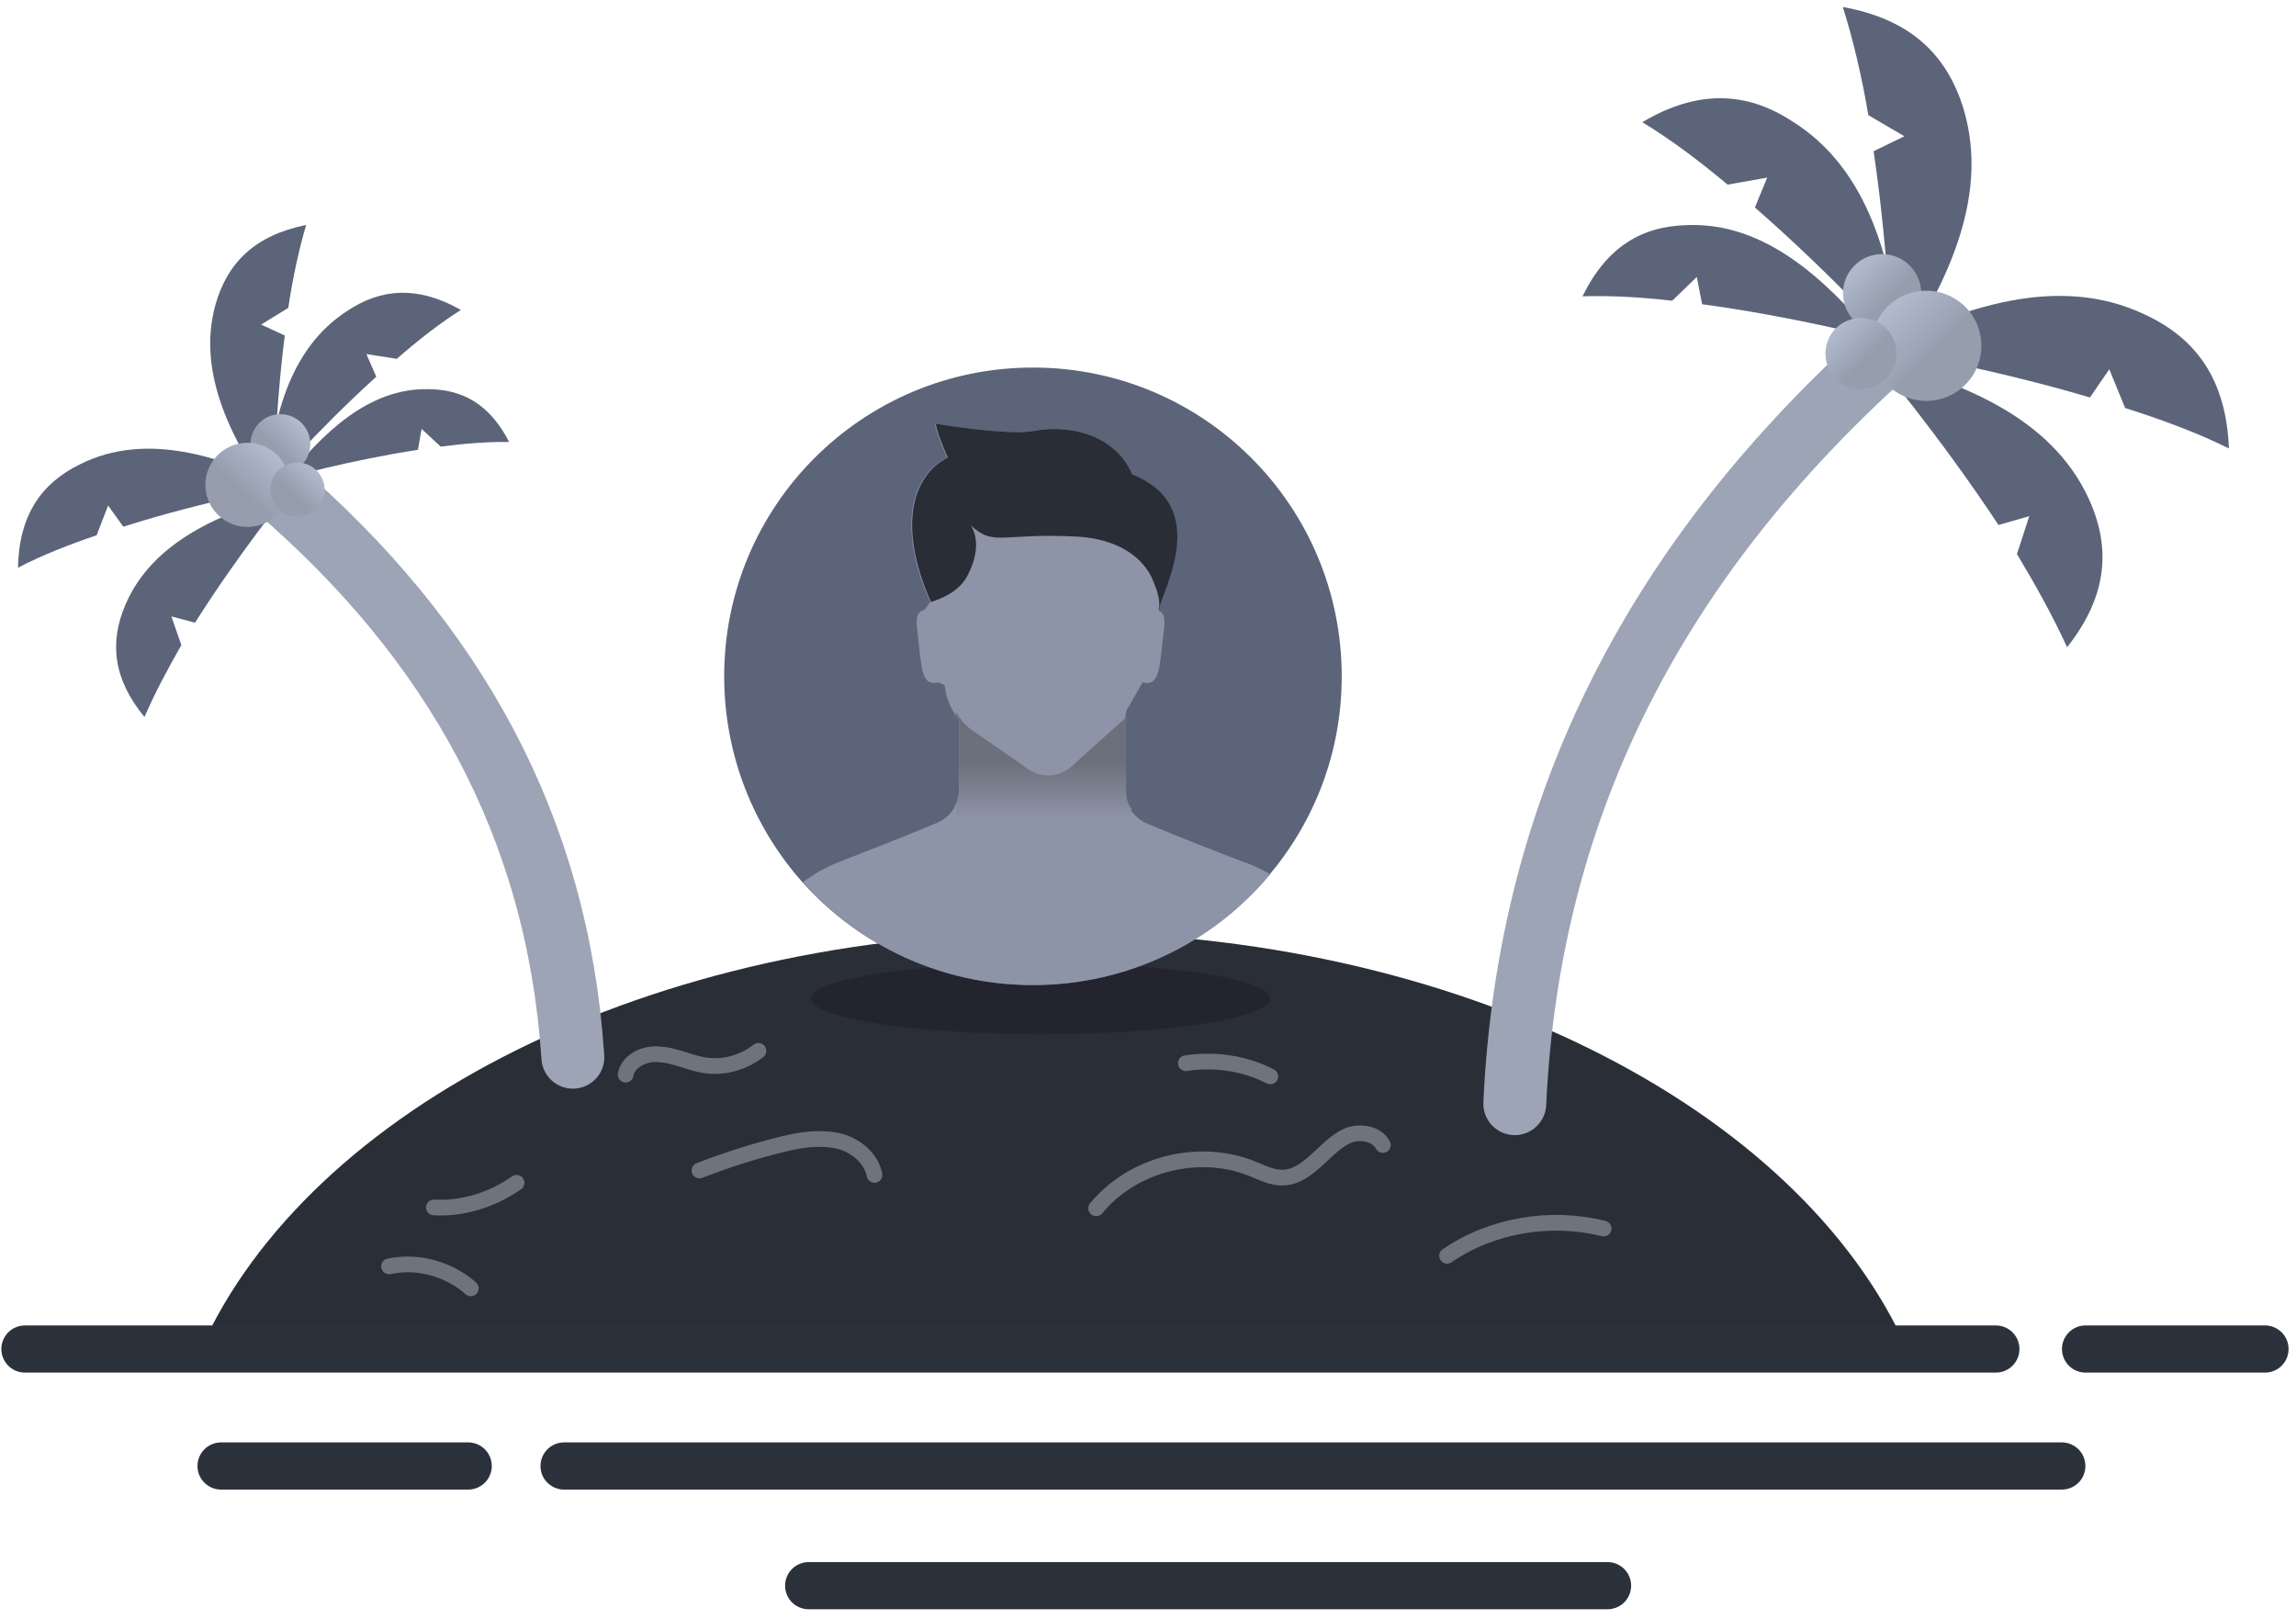 <svg width="146" height="103" viewBox="0 0 146 103" fill="none" xmlns="http://www.w3.org/2000/svg">
<path d="M121.265 85.786H12.771C19.649 70.463 41.292 59.278 67.018 59.278C92.688 59.222 114.386 70.407 121.265 85.786Z" fill="#2A2E37"/>
<path d="M132.618 85.786H144.027" stroke="#2B323C" stroke-width="3" stroke-miterlimit="10" stroke-linecap="round" stroke-linejoin="round"/>
<path d="M1.586 85.786H126.914" stroke="#2B323C" stroke-width="3" stroke-miterlimit="10" stroke-linecap="round" stroke-linejoin="round"/>
<path d="M35.868 93.224H131.108" stroke="#2B323C" stroke-width="3" stroke-miterlimit="10" stroke-linecap="round" stroke-linejoin="round"/>
<path d="M14.057 93.224H29.772" stroke="#2B323C" stroke-width="3" stroke-miterlimit="10" stroke-linecap="round" stroke-linejoin="round"/>
<path d="M120.091 22.311C105.606 35.285 97.218 50.889 96.323 70.183" stroke="#9CA4B5" stroke-width="4" stroke-miterlimit="10" stroke-linecap="round" stroke-linejoin="round"/>
<path d="M17.573 31.041C28.822 40.729 35.457 52.515 36.427 67.229" stroke="#9CA4B5" stroke-width="4" stroke-miterlimit="10" stroke-linecap="round" stroke-linejoin="round"/>
<path d="M120.93 22.367C120.93 22.367 116.792 17.725 111.591 13.195L112.374 11.294L109.857 11.741C108.123 10.287 106.278 8.889 104.432 7.77C108.011 5.645 111.087 5.869 113.883 7.659C118.973 10.79 120.315 16.886 120.93 22.367Z" fill="#5C6479"/>
<path d="M16.933 31.096C16.933 31.096 20.023 27.491 23.926 23.956L23.3 22.516L25.227 22.82C26.529 21.685 27.917 20.59 29.309 19.709C26.546 18.14 24.201 18.356 22.093 19.764C18.255 22.23 17.321 26.903 16.933 31.096Z" fill="#5C6479"/>
<path d="M119.196 21.472C119.196 21.472 114.051 20.13 108.235 19.347L107.899 17.613L106.333 19.123C104.376 18.899 102.419 18.788 100.629 18.843C102.195 15.656 104.432 14.37 107.34 14.313C112.317 14.146 116.176 17.893 119.196 21.472Z" fill="#5C6479"/>
<path d="M18.243 30.387C18.243 30.387 22.15 29.286 26.578 28.602L26.809 27.274L28.026 28.403C29.517 28.203 31.01 28.089 32.377 28.105C31.134 25.695 29.407 24.746 27.186 24.747C23.385 24.693 20.495 27.61 18.243 30.387Z" fill="#5C6479"/>
<path d="M120.315 23.373C120.315 23.373 120.203 16.774 119.14 9.616L121.098 8.665L118.805 7.323C118.413 4.974 117.854 2.569 117.183 0.444C121.489 1.227 123.782 3.464 124.845 6.875C126.634 12.748 123.503 18.564 120.315 23.373Z" fill="#5C6479"/>
<path d="M17.418 31.855C17.418 31.855 17.405 26.816 18.11 21.336L16.601 20.64L18.331 19.581C18.596 17.782 18.987 15.938 19.467 14.306C16.192 14.968 14.475 16.709 13.714 19.329C12.436 23.838 14.913 28.231 17.418 31.855Z" fill="#5C6479"/>
<path d="M119.252 22.87C119.252 22.87 123.279 27.624 127.081 33.384L129.039 32.825L128.256 35.23C129.43 37.187 130.549 39.2 131.444 41.158C134.016 37.914 134.24 34.838 132.842 31.762C130.437 26.449 124.565 24.268 119.252 22.87Z" fill="#5C6479"/>
<path d="M18.221 31.455C18.221 31.455 15.218 35.144 12.401 39.597L10.899 39.199L11.532 41.023C10.665 42.535 9.841 44.088 9.187 45.595C7.175 43.158 6.959 40.813 7.98 38.444C9.737 34.353 14.187 32.601 18.221 31.455Z" fill="#5C6479"/>
<path d="M119.42 22.199C119.42 22.199 125.907 23.206 132.898 25.275L134.128 23.485L135.135 25.946C137.428 26.673 139.721 27.512 141.734 28.518C141.566 24.156 139.665 21.528 136.421 20.018C130.829 17.334 124.621 19.627 119.42 22.199Z" fill="#5C6479"/>
<path d="M18.083 30.945C18.083 30.945 13.146 31.81 7.841 33.494L6.875 32.146L6.143 34.039C4.404 34.628 2.666 35.303 1.144 36.101C1.207 32.769 2.62 30.734 5.073 29.533C9.302 27.401 14.075 29.059 18.083 30.945Z" fill="#5C6479"/>
<path d="M121.44 20.406C122.412 19.435 122.412 17.859 121.44 16.888C120.469 15.916 118.893 15.916 117.922 16.888C116.95 17.859 116.95 19.435 117.922 20.406C118.893 21.378 120.469 21.378 121.44 20.406Z" fill="url(#paint0_linear)"/>
<path d="M16.514 29.607C15.758 28.88 15.735 27.677 16.462 26.921C17.189 26.165 18.392 26.142 19.148 26.869C19.904 27.596 19.927 28.799 19.2 29.555C18.473 30.311 17.27 30.334 16.514 29.607Z" fill="url(#paint1_linear)"/>
<path d="M124.968 24.469C126.337 23.1 126.337 20.88 124.968 19.511C123.599 18.142 121.38 18.142 120.011 19.511C118.642 20.88 118.642 23.1 120.011 24.469C121.38 25.838 123.599 25.838 124.968 24.469Z" fill="url(#paint2_linear)"/>
<path d="M13.882 32.761C12.816 31.736 12.784 30.042 13.808 28.976C14.833 27.911 16.527 27.878 17.593 28.903C18.658 29.927 18.691 31.622 17.666 32.687C16.642 33.752 14.947 33.785 13.882 32.761Z" fill="url(#paint3_linear)"/>
<path d="M119.937 24.079C120.821 23.196 120.821 21.764 119.937 20.881C119.054 19.997 117.622 19.997 116.739 20.881C115.856 21.764 115.856 23.196 116.739 24.079C117.622 24.962 119.054 24.962 119.937 24.079Z" fill="url(#paint4_linear)"/>
<path d="M17.716 32.388C17.029 31.727 17.007 30.634 17.669 29.947C18.329 29.259 19.423 29.238 20.11 29.899C20.797 30.56 20.819 31.653 20.157 32.341C19.496 33.028 18.403 33.049 17.716 32.388Z" fill="url(#paint5_linear)"/>
<path opacity="0.4" d="M24.739 80.529C26.584 80.137 28.542 80.697 29.94 81.927" stroke="#D5DAE8" stroke-miterlimit="10" stroke-linecap="round" stroke-linejoin="round"/>
<path opacity="0.4" d="M44.48 74.433C46.214 73.762 47.948 73.203 49.793 72.755C50.912 72.476 52.086 72.308 53.205 72.532C54.323 72.755 55.386 73.594 55.61 74.713" stroke="#D5DAE8" stroke-miterlimit="10" stroke-linecap="round" stroke-linejoin="round"/>
<path opacity="0.4" d="M69.703 76.838C71.996 74.041 76.134 72.979 79.49 74.265C80.217 74.545 80.888 74.936 81.671 74.88C82.51 74.824 83.181 74.265 83.796 73.706C84.411 73.147 84.97 72.531 85.753 72.196C86.536 71.916 87.543 72.084 87.934 72.811" stroke="#D5DAE8" stroke-miterlimit="10" stroke-linecap="round" stroke-linejoin="round"/>
<path opacity="0.4" d="M92.017 79.858C94.869 77.9 98.616 77.285 101.971 78.124" stroke="#D5DAE8" stroke-miterlimit="10" stroke-linecap="round" stroke-linejoin="round"/>
<path opacity="0.4" d="M39.783 68.337C39.95 67.442 41.013 66.939 41.964 67.051C42.914 67.107 43.753 67.554 44.704 67.722C45.934 67.946 47.221 67.61 48.227 66.827" stroke="#D5DAE8" stroke-miterlimit="10" stroke-linecap="round" stroke-linejoin="round"/>
<path opacity="0.4" d="M27.591 76.782C29.436 76.894 31.338 76.279 32.848 75.216" stroke="#D5DAE8" stroke-miterlimit="10" stroke-linecap="round" stroke-linejoin="round"/>
<path opacity="0.4" d="M75.407 67.61C77.252 67.331 79.154 67.61 80.776 68.449" stroke="#D5DAE8" stroke-miterlimit="10" stroke-linecap="round" stroke-linejoin="round"/>
<path opacity="0.6" d="M66.179 65.765C74.241 65.765 80.776 64.752 80.776 63.503C80.776 62.254 74.241 61.241 66.179 61.241C58.118 61.241 51.583 62.254 51.583 63.503C51.583 64.752 58.118 65.765 66.179 65.765Z" fill="#1E1F28"/>
<path d="M51.423 100.835H102.222" stroke="#2B323C" stroke-width="3" stroke-miterlimit="10" stroke-linecap="round" stroke-linejoin="round"/>
<path d="M85.319 43.008C85.319 47.808 83.608 52.174 80.749 55.595C77.148 59.91 71.736 62.642 65.659 62.642C59.838 62.642 54.629 60.114 51.029 56.106C47.94 52.633 46.05 48.038 46.05 43.008C46.05 32.157 54.833 23.373 65.684 23.373C76.536 23.373 85.319 32.157 85.319 43.008Z" fill="#5C6479"/>
<path d="M80.774 55.595C77.174 59.91 71.761 62.642 65.685 62.642C59.863 62.642 54.655 60.114 51.055 56.106C51.667 55.621 52.433 55.187 53.378 54.804L54.093 54.523C55.446 53.987 57.208 53.323 59.582 52.327C60.119 52.097 60.553 51.689 60.782 51.153C60.91 50.872 60.987 50.54 60.987 50.208V45.791C60.91 45.689 60.834 45.612 60.782 45.51C60.4 44.948 60.144 44.285 60.068 43.57L59.685 43.391C58.536 43.672 58.612 42.446 58.331 40.097C58.204 39.127 58.357 38.923 58.791 38.77L59.148 38.285C56.953 33.306 58.05 30.191 60.221 29.093C59.506 27.51 59.455 26.948 59.455 26.948C59.455 26.948 64.076 27.714 65.685 27.408C67.702 26.999 70.817 27.484 71.966 30.165C73.88 30.931 74.646 32.131 74.8 33.459C75.08 35.553 73.88 37.85 73.651 38.744C73.676 38.795 73.702 38.821 73.702 38.846C74.008 38.999 74.11 39.255 74.008 40.097C73.727 42.319 73.804 43.697 72.655 43.391L71.634 45.178C71.582 45.382 71.582 45.459 71.557 45.612C71.506 45.944 71.531 46.608 71.531 50.259C71.531 50.693 71.659 51.102 71.889 51.485C72.144 51.868 72.502 52.2 72.961 52.378C72.961 52.378 72.987 52.378 73.012 52.404C75.642 53.502 77.531 54.217 78.91 54.753C79.625 54.983 80.238 55.289 80.774 55.595Z" fill="#8E94A7"/>
<path d="M73.701 38.719C73.804 38.157 73.548 37.468 73.344 36.982C73.319 36.906 73.267 36.829 73.242 36.727C72.348 34.94 70.382 34.225 68.493 34.123C63.667 33.867 63.233 34.787 61.727 33.408C62.187 34.123 62.238 35.221 61.523 36.599C61.012 37.57 60.042 38.004 59.199 38.285C57.004 33.306 58.101 30.191 60.272 29.093C59.557 27.51 59.506 26.948 59.506 26.948C59.506 26.948 64.127 27.714 65.71 27.408C67.727 26.999 70.842 27.484 71.991 30.165C73.906 30.931 74.646 32.131 74.825 33.459C75.106 35.527 73.931 37.799 73.701 38.719Z" fill="#292D35"/>
<path d="M71.94 51.433V52.301H60.782V51.178C60.91 50.897 60.986 50.565 60.986 50.233V45.791C60.91 45.689 60.833 45.612 60.782 45.51V45.255C61.012 45.663 61.318 46.046 61.701 46.352L65.199 48.778C66.016 49.467 67.191 49.493 68.033 48.829L71.302 45.893C71.404 45.791 71.531 45.689 71.633 45.587C71.582 45.919 71.608 46.582 71.608 50.233C71.582 50.667 71.71 51.102 71.94 51.433Z" fill="url(#paint6_linear)"/>
<defs>
<linearGradient id="paint0_linear" x1="118.044" y1="17.01" x2="120.019" y2="18.985" gradientUnits="userSpaceOnUse">
<stop stop-color="#B0BACC"/>
<stop offset="1" stop-color="#969EAE"/>
</linearGradient>
<linearGradient id="paint1_linear" x1="19.056" y1="26.964" x2="17.578" y2="28.501" gradientUnits="userSpaceOnUse">
<stop stop-color="#B0BACC"/>
<stop offset="1" stop-color="#969EAE"/>
</linearGradient>
<linearGradient id="paint2_linear" x1="120.183" y1="19.683" x2="122.966" y2="22.466" gradientUnits="userSpaceOnUse">
<stop stop-color="#B0BACC"/>
<stop offset="1" stop-color="#969EAE"/>
</linearGradient>
<linearGradient id="paint3_linear" x1="17.463" y1="29.037" x2="15.38" y2="31.202" gradientUnits="userSpaceOnUse">
<stop stop-color="#B0BACC"/>
<stop offset="1" stop-color="#969EAE"/>
</linearGradient>
<linearGradient id="paint4_linear" x1="116.85" y1="20.992" x2="118.646" y2="22.787" gradientUnits="userSpaceOnUse">
<stop stop-color="#B0BACC"/>
<stop offset="1" stop-color="#969EAE"/>
</linearGradient>
<linearGradient id="paint5_linear" x1="20.027" y1="29.985" x2="18.683" y2="31.383" gradientUnits="userSpaceOnUse">
<stop stop-color="#B0BACC"/>
<stop offset="1" stop-color="#969EAE"/>
</linearGradient>
<linearGradient id="paint6_linear" x1="66.339" y1="52.082" x2="66.339" y2="48.391" gradientUnits="userSpaceOnUse">
<stop stop-color="#8E94A7"/>
<stop offset="0.991" stop-color="#6C707C"/>
</linearGradient>
</defs>
</svg>
